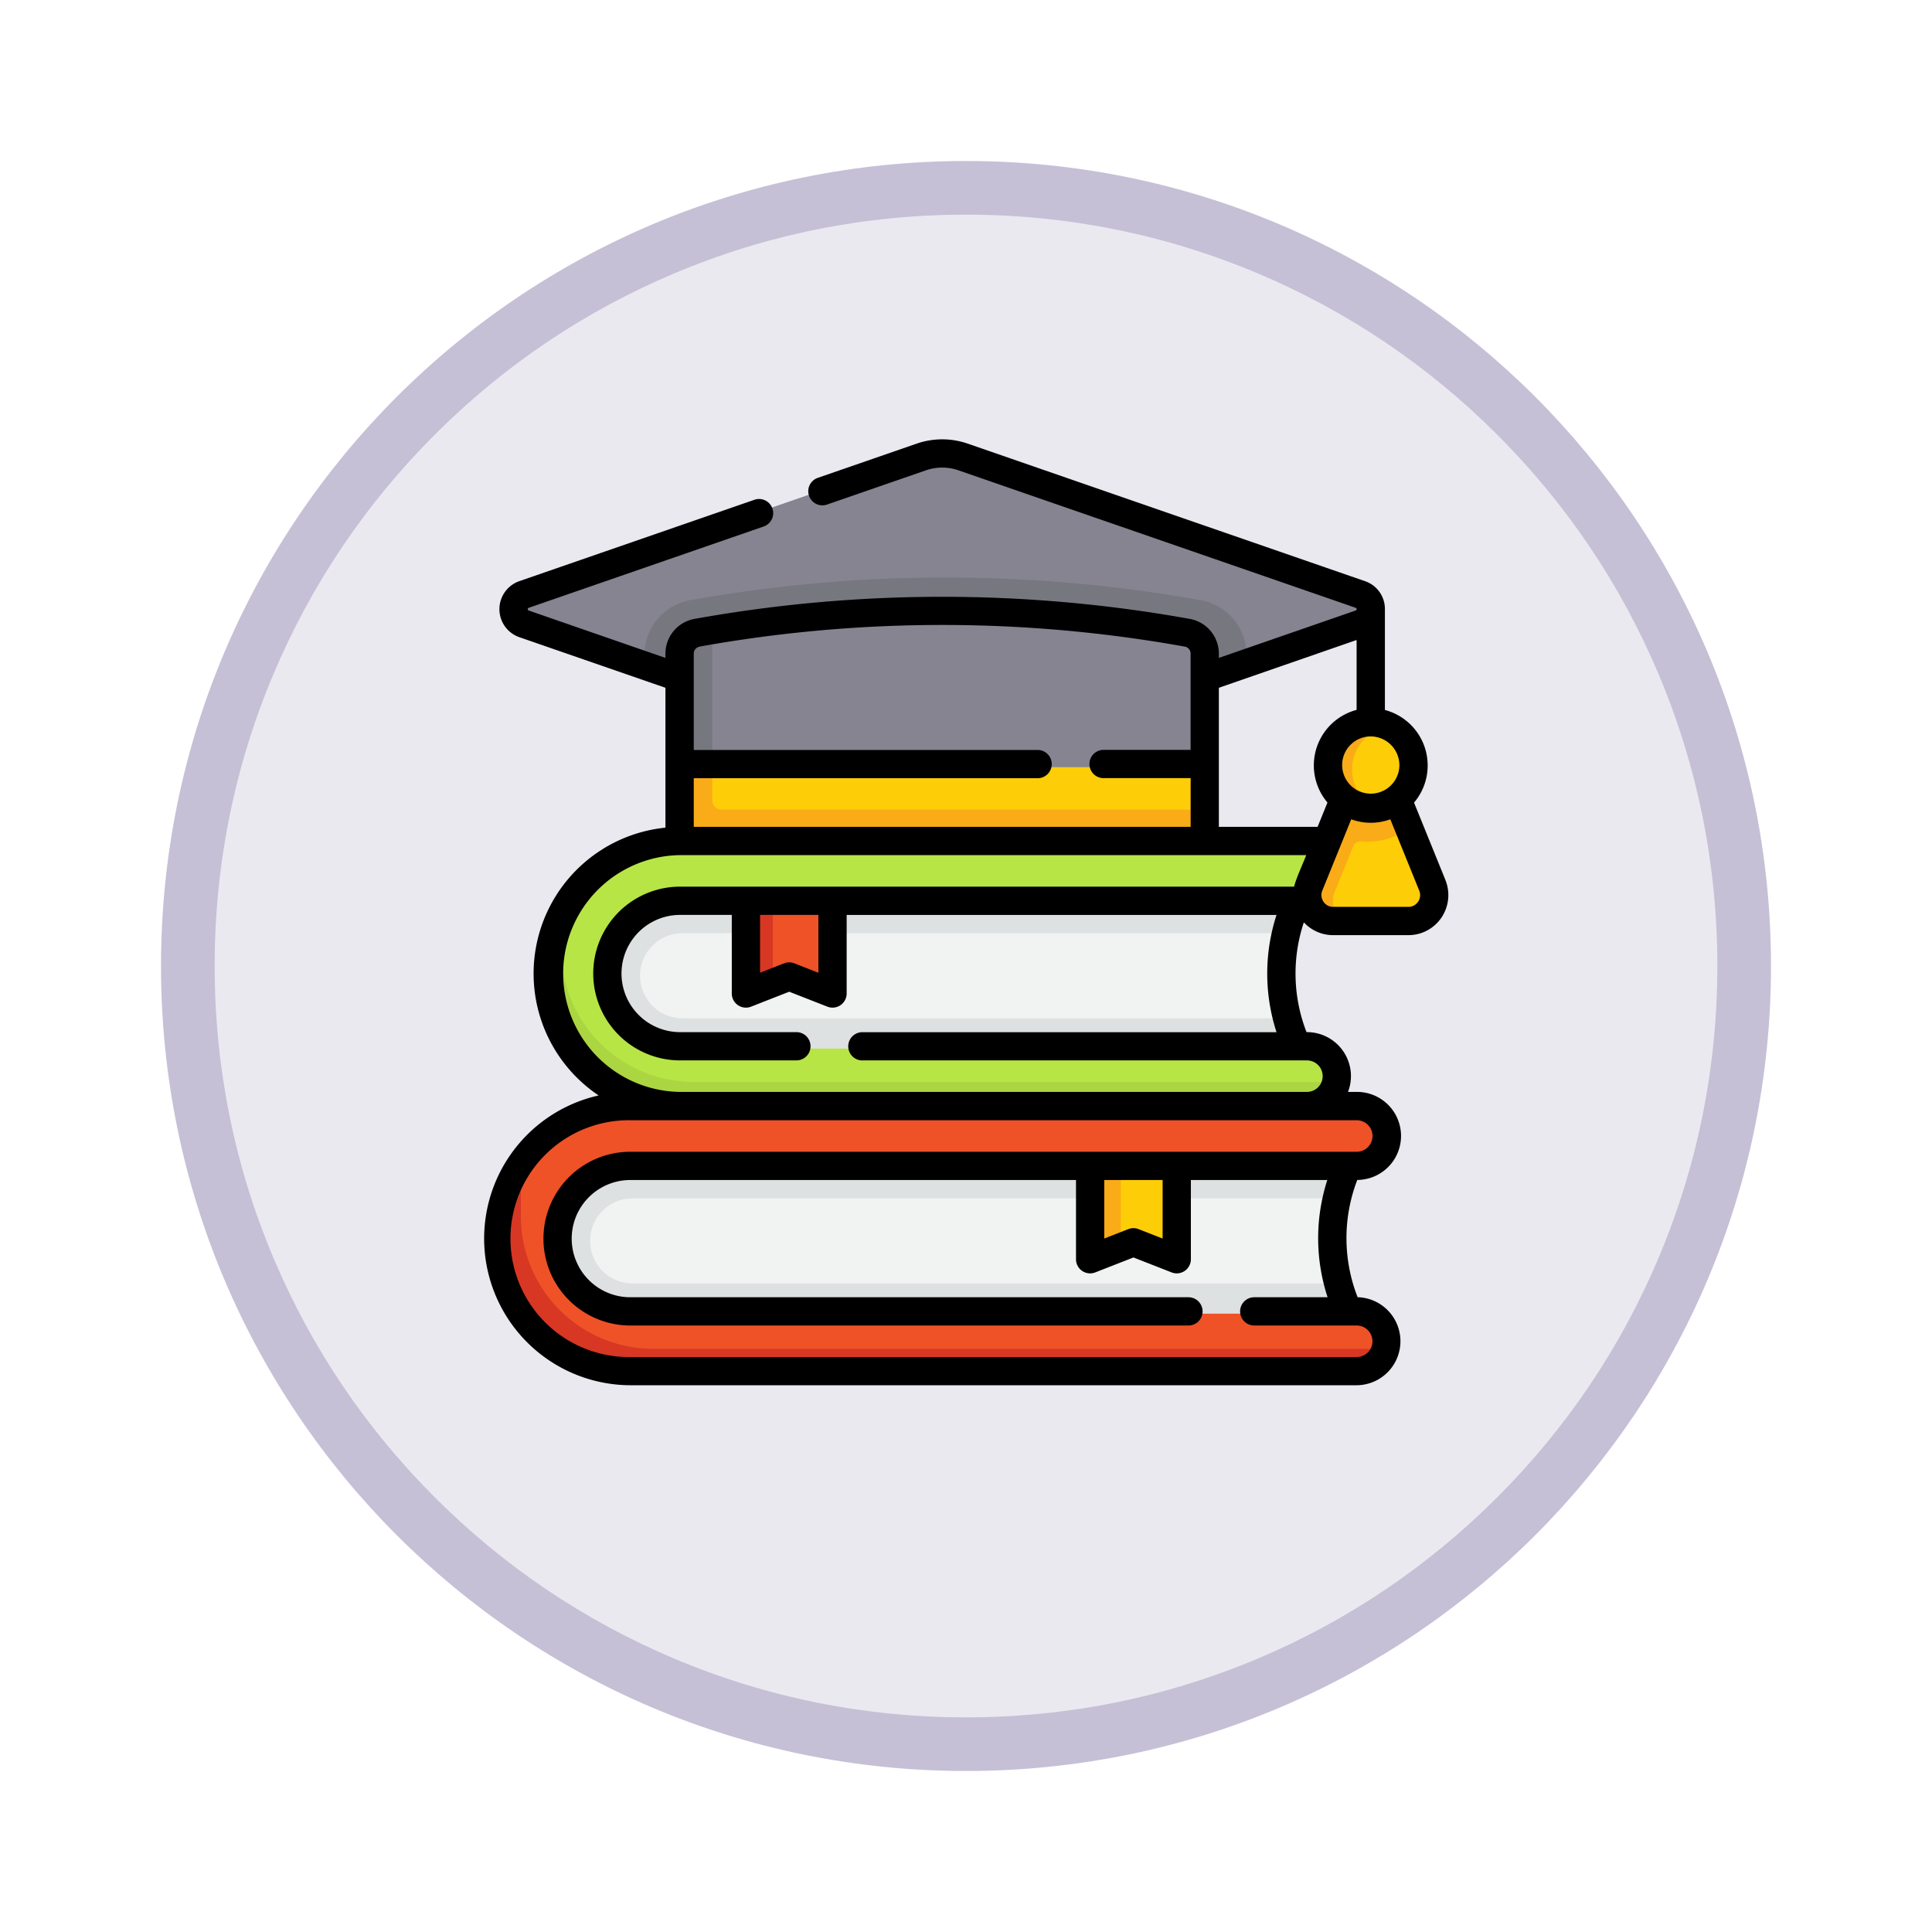<svg xmlns="http://www.w3.org/2000/svg" xmlns:xlink="http://www.w3.org/1999/xlink" width="108" height="108" viewBox="0 0 108 108">
  <defs>
    <filter id="Path_904820" x="0" y="0" width="108" height="108" filterUnits="userSpaceOnUse">
      <feOffset dy="3" input="SourceAlpha"/>
      <feGaussianBlur stdDeviation="3" result="blur"/>
      <feFlood flood-opacity="0.161"/>
      <feComposite operator="in" in2="blur"/>
      <feComposite in="SourceGraphic"/>
    </filter>
  </defs>
  <g id="Group_1226376" data-name="Group 1226376" transform="translate(-201 -2135.123)">
    <g id="Group_1225377" data-name="Group 1225377">
      <g id="Group_1224499" data-name="Group 1224499" transform="translate(210 2141.123)">
        <g id="Group_1203796" data-name="Group 1203796" transform="translate(0 0)">
          <g id="Group_1203172" data-name="Group 1203172">
            <g id="Group_1202793" data-name="Group 1202793">
              <g id="Group_1178315" data-name="Group 1178315" transform="translate(0 0)">
                <g id="Group_1173585" data-name="Group 1173585">
                  <g id="Group_1173428" data-name="Group 1173428">
                    <g id="Group_1171958" data-name="Group 1171958">
                      <g id="Group_1167341" data-name="Group 1167341">
                        <g id="Group_1166792" data-name="Group 1166792">
                          <g transform="matrix(1, 0, 0, 1, -9, -6)" filter="url(#Path_904820)">
                            <g id="Path_904820-2" data-name="Path 904820" transform="translate(9 6)" fill="#ebe9f0">
                              <path d="M 45 88.5 C 39.127 88.5 33.43 87.35 28.068 85.082 C 22.889 82.891 18.236 79.755 14.241 75.759 C 10.245 71.764 7.109 67.111 4.918 61.932 C 2.65 56.57 1.5 50.873 1.5 45 C 1.5 39.127 2.65 33.43 4.918 28.068 C 7.109 22.889 10.245 18.236 14.241 14.241 C 18.236 10.245 22.889 7.109 28.068 4.918 C 33.43 2.65 39.127 1.5 45 1.5 C 50.873 1.5 56.57 2.65 61.932 4.918 C 67.111 7.109 71.764 10.245 75.759 14.241 C 79.755 18.236 82.891 22.889 85.082 28.068 C 87.35 33.43 88.5 39.127 88.5 45 C 88.5 50.873 87.35 56.57 85.082 61.932 C 82.891 67.111 79.755 71.764 75.759 75.759 C 71.764 79.755 67.111 82.891 61.932 85.082 C 56.57 87.35 50.873 88.5 45 88.5 Z" stroke="none"/>
                              <path d="M 45 3 C 39.329 3 33.829 4.11 28.653 6.299 C 23.652 8.415 19.16 11.443 15.302 15.302 C 11.443 19.16 8.415 23.652 6.299 28.653 C 4.11 33.829 3 39.329 3 45 C 3 50.671 4.11 56.171 6.299 61.347 C 8.415 66.348 11.443 70.84 15.302 74.698 C 19.16 78.557 23.652 81.585 28.653 83.701 C 33.829 85.89 39.329 87 45 87 C 50.671 87 56.171 85.89 61.347 83.701 C 66.348 81.585 70.84 78.557 74.698 74.698 C 78.557 70.84 81.585 66.348 83.701 61.347 C 85.89 56.171 87 50.671 87 45 C 87 39.329 85.89 33.829 83.701 28.653 C 81.585 23.652 78.557 19.16 74.698 15.302 C 70.84 11.443 66.348 8.415 61.347 6.299 C 56.171 4.11 50.671 3 45 3 M 45 -7.62939453125e-06 C 69.853 -7.62939453125e-06 90 20.147 90 45 C 90 69.853 69.853 90 45 90 C 20.147 90 -7.62939453125e-06 69.853 -7.62939453125e-06 45 C -7.62939453125e-06 20.147 20.147 -7.62939453125e-06 45 -7.62939453125e-06 Z" stroke="none" fill="#c6c0d6"/>
                            </g>
                          </g>
                        </g>
                      </g>
                    </g>
                  </g>
                </g>
              </g>
            </g>
          </g>
        </g>
      </g>
      <g id="educacion_6_" data-name="educacion (6)" transform="translate(228.035 2154.7)">
        <g id="Group_1225376" data-name="Group 1225376" transform="translate(0.924 5.645)">
          <path id="Path_1212587" data-name="Path 1212587" d="M95.638,233.48a10.612,10.612,0,0,0-.063,7.859l.866,1.7H59.076s-6.956-3.909,0-10.865l37.042-.763Z" transform="translate(-51.011 -208.219)" fill="#f1f2f2"/>
          <path id="Path_1212588" data-name="Path 1212588" d="M96.443,243.034H59.079s-6.956-3.909,0-10.865L96.12,231.4l-.48,2.074a10.175,10.175,0,0,0-.528,1.685h-33.9a2.381,2.381,0,1,0,0,4.762H95.125a9.144,9.144,0,0,0,.452,1.411Z" transform="translate(-51.013 -208.218)" fill="#dee1e1"/>
          <path id="Path_1212589" data-name="Path 1212589" d="M79.647,233.846l-34.154-.054c-4.092,0-7.606-2.61-7.606-6.7a9.322,9.322,0,0,1,.139-2.89,7.412,7.412,0,0,1,6.951-4.838H80.015a1.671,1.671,0,0,1,0,3.342H53.5l-2.59.608-2.252-.608H44.977a4.066,4.066,0,1,0,0,8.133H80.015a1.672,1.672,0,0,1,1.66,1.868c-.1.83-1.172,1.141-2.028,1.141Z" transform="translate(-34.783 -197.443)" fill="#b7e546"/>
          <path id="Path_1212590" data-name="Path 1212590" d="M79.315,270.167a1.67,1.67,0,0,1-1.659,1.475l-17.31,1.037-17.728-1.037a7.412,7.412,0,0,1-6.777-10.407v1.523a7.409,7.409,0,0,0,7.409,7.409Z" transform="translate(-32.423 -234.906)" fill="#abd641"/>
          <path id="Path_1212591" data-name="Path 1212591" d="M146.47,255.964v-4.872H143l-1.233.124.074,4.537a.211.211,0,0,0,.287.2l.871-.213.975-.382a.21.21,0,0,1,.154,0l2.057.805A.211.211,0,0,0,146.47,255.964Z" transform="translate(-127.756 -225.831)" fill="#ef5227"/>
          <path id="Path_1212592" data-name="Path 1212592" d="M141.839,251.1v4.644l-1.082.423a.211.211,0,0,1-.288-.2V251.1Z" transform="translate(-126.597 -225.834)" fill="#d83724"/>
          <path id="Path_1212593" data-name="Path 1212593" d="M133.2,173.126V175.5l-.105,1.053a.737.737,0,0,1-.737.737l-28.073-.105a.737.737,0,0,1-.737-.737l-.211-3.323,14.411-.689Z" transform="translate(-93.375 -155.461)" fill="#fdcd08"/>
          <path id="Path_1212594" data-name="Path 1212594" d="M437.776,197.8c-.659,1.625-1.323,3.229-1.982,4.855a1.475,1.475,0,0,0,1.354,2.036l1.219.105h2.966a1.476,1.476,0,0,0,1.354-2.036l-1.375-3.39-.865-1.57h-2.672Z" transform="translate(-390.714 -178.151)" fill="#fdcd08"/>
          <path id="Path_1212595" data-name="Path 1212595" d="M437.947,197.608a4,4,0,0,0,2.475-.6l-.739-1.848-1.222.365h0l-1.593-.213c-.2.5-.494,1.2-.695,1.7h0L434.8,200.4a1.475,1.475,0,0,0,1.354,2.036h1.685a1.475,1.475,0,0,1-1.354-2.036l1.027-2.53A.426.426,0,0,1,437.947,197.608Z" transform="translate(-389.823 -175.792)" fill="#faab18"/>
          <path id="Path_1212596" data-name="Path 1212596" d="M452.163,160.285a2.454,2.454,0,0,0-1.642-2.322c-.248-.086-.608.067-.884.067a2.069,2.069,0,0,0-2.169,2.255,2.143,2.143,0,0,0,2.348,2.169c.277,0,.458.239.706.153A2.454,2.454,0,0,0,452.163,160.285Z" transform="translate(-401.258 -142.488)" fill="#fdcd08"/>
          <path id="Path_1212597" data-name="Path 1212597" d="M449.1,161.7a2.4,2.4,0,0,1-.79.133,2.455,2.455,0,0,1,0-4.91,2.4,2.4,0,0,1,.79.133,2.463,2.463,0,0,0,0,4.644Z" transform="translate(-399.834 -141.583)" fill="#faab18"/>
          <path id="Path_1212598" data-name="Path 1212598" d="M61.872,20.968l-6.948,2.405-1.9-.194L39.542,28.7a4.42,4.42,0,0,1-2.892,0l-13.486-5.3-1.9-.021L14.32,20.968a.884.884,0,0,1,0-1.671l22.593-7.821a3.614,3.614,0,0,1,2.365,0L61.872,19.3A.884.884,0,0,1,61.872,20.968Z" transform="translate(-13.203 -11.276)" fill="#868491"/>
          <path id="Path_1212599" data-name="Path 1212599" d="M118.991,82.637v.713l-15.382,5.325a4.42,4.42,0,0,1-2.892,0L85.336,83.35v-.713a3.1,3.1,0,0,1,2.553-3.053,80.9,80.9,0,0,1,28.549,0,3.1,3.1,0,0,1,2.553,3.053Z" transform="translate(-77.271 -71.254)" fill="#77777f"/>
          <path id="Path_1212600" data-name="Path 1212600" d="M134.989,98.741v6.281H105.441l-.105-6.07a1.205,1.205,0,0,1,.992-1.186c.3-.054.392-.317.693-.367A78.98,78.98,0,0,1,134,97.555a1.206,1.206,0,0,1,.992,1.186Z" transform="translate(-95.164 -87.358)" fill="#868491"/>
          <path id="Path_1212601" data-name="Path 1212601" d="M133.2,175.5v1.159a.737.737,0,0,1-.737.737H104.073a.737.737,0,0,1-.737-.737v-3.534l.948-.689.948.689v1.849a.527.527,0,0,0,.527.527Z" transform="translate(-93.375 -155.461)" fill="#faab18"/>
          <path id="Path_1212602" data-name="Path 1212602" d="M105.232,106.6v7.623h-1.9v-6.281a1.205,1.205,0,0,1,.992-1.186C104.63,106.707,104.931,106.655,105.232,106.6Z" transform="translate(-93.375 -96.564)" fill="#77777f"/>
          <path id="Path_1212603" data-name="Path 1212603" d="M78.211,389.62a9.911,9.911,0,0,1,0-7.586l.321-1.424H35.459s-4.849,5.271.315,10.435l43.038.323Z" transform="translate(-30.8 -341.707)" fill="#f1f2f2"/>
          <path id="Path_1212604" data-name="Path 1212604" d="M78.811,391.372l-43.037-.322c-5.165-5.163-.315-10.434-.315-10.434l43.279.08-.527,1.343a9.869,9.869,0,0,0-.471,1.437H38.209a2.381,2.381,0,1,0,0,4.762H77.753a9.994,9.994,0,0,0,.458,1.387Z" transform="translate(-30.8 -341.711)" fill="#dee1e1"/>
          <path id="Path_1212605" data-name="Path 1212605" d="M60.863,374.482l-38.942-.072c-4.092,0-7.692-2.309-7.692-6.4,0-1.3-.318-3.087.269-4.148a7.407,7.407,0,0,1,6.488-3.828H61.6a1.671,1.671,0,1,1,0,3.342H51.533l-2.629.582-2.213-.582H20.986a4.066,4.066,0,0,0,0,8.133H61.6a1.673,1.673,0,0,1,1.644,1.973c-.142.779-1.556,1-2.376,1Z" transform="translate(-13.577 -323.297)" fill="#ef5227"/>
          <path id="Path_1212606" data-name="Path 1212606" d="M58.43,402.6a1.673,1.673,0,0,1-1.644,1.369H16.177a7.41,7.41,0,0,1-6.251-11.389v2.61a7.409,7.409,0,0,0,7.409,7.409Z" transform="translate(-8.768 -352.42)" fill="#d83724"/>
          <path id="Path_1212607" data-name="Path 1212607" d="M329.113,396.66v-4.911h-3.262l-1.447.088.078,4.612a.211.211,0,0,0,.287.2l1.082-.3.764-.3a.21.21,0,0,1,.154,0l2.057.805A.211.211,0,0,0,329.113,396.66Z" transform="translate(-291.157 -351.672)" fill="#fdcd08"/>
          <path id="Path_1212608" data-name="Path 1212608" d="M324.72,391.745v4.6l-1.292.506a.211.211,0,0,1-.288-.2v-4.912Z" transform="translate(-290.026 -351.669)" fill="#faab18"/>
        </g>
        <path id="Path_1212609" data-name="Path 1212609" d="M53.764,29.612l-1.753-4.322a3.209,3.209,0,0,0-1.629-5.179c0-.208,0-5.414,0-5.634a1.639,1.639,0,0,0-1.116-1.568L27.055,5.22a4.361,4.361,0,0,0-2.842,0l-5.53,1.914A.79.79,0,1,0,19.2,8.627l5.53-1.914a2.774,2.774,0,0,1,1.808,0L48.749,14.4a.079.079,0,0,1,0,.15L41.1,17.2v-.237a1.973,1.973,0,0,0-1.626-1.943,78.16,78.16,0,0,0-27.685,0,1.973,1.973,0,0,0-1.626,1.943V17.2L2.52,14.551a.079.079,0,0,1,0-.15L15.652,9.855a.79.79,0,1,0-.517-1.493L2,12.908a1.659,1.659,0,0,0,0,3.136l8.163,2.826v7.819A8.2,8.2,0,0,0,6.429,41.659a8.2,8.2,0,0,0,1.77,16.2H48.807a2.461,2.461,0,0,0,.05-4.921,9.051,9.051,0,0,1-.019-6.555,2.461,2.461,0,0,0-.031-4.922H48.32a2.46,2.46,0,0,0-2.3-3.342H46a9.045,9.045,0,0,1-.149-6.137,2.219,2.219,0,0,0,1.631.716H51.7a2.222,2.222,0,0,0,1.845-.984,2.248,2.248,0,0,0,.218-2.1Zm-2.572-6.4a1.6,1.6,0,1,1-1.6-1.623A1.614,1.614,0,0,1,51.192,23.214ZM48.8,16.2v3.906a3.209,3.209,0,0,0-1.629,5.179l-.551,1.358H41.1V18.87Zm-36.732.369a76.6,76.6,0,0,1,27.127,0,.394.394,0,0,1,.325.388v5.384H34.655a.79.79,0,1,0,0,1.58h4.868v2.722H11.746V23.926H30.968a.79.79,0,0,0,0-1.58H11.746V16.961a.394.394,0,0,1,.325-.388ZM49.689,43.926a.882.882,0,0,1-.881.881H8.2a4.856,4.856,0,1,0,0,9.713H39.4a.79.79,0,0,0,0-1.58H8.2a3.276,3.276,0,1,1,0-6.553H33.114v4.428a.79.79,0,0,0,1.078.736l2.133-.835,2.133.835a.79.79,0,0,0,1.078-.736V46.387h7.626a10.6,10.6,0,0,0,.016,6.553h-4.1a.79.79,0,1,0,0,1.58h5.726a.881.881,0,1,1,0,1.762H8.2a6.619,6.619,0,1,1,0-13.237H48.808a.882.882,0,0,1,.881.881ZM34.694,46.387h3.262v3.271l-1.343-.526a.79.79,0,0,0-.576,0l-1.343.526ZM21.172,39.7h24.85a.881.881,0,0,1,0,1.762H10.984a6.619,6.619,0,0,1,0-13.237h35c-.2.524-.556,1.267-.677,1.762H10.984a4.856,4.856,0,1,0,0,9.713h6.5a.79.79,0,1,0,0-1.58h-6.5a3.276,3.276,0,1,1,0-6.553h2.888V35.96a.79.79,0,0,0,1.078.736l2.133-.835,2.133.835a.79.79,0,0,0,1.078-.736V31.57H44.323a10.6,10.6,0,0,0,0,6.553H21.172a.79.79,0,0,0,0,1.58Zm-5.72-8.133h3.262V34.8l-1.343-.526a.79.79,0,0,0-.576,0l-1.343.526Zm36.783-.736a.64.64,0,0,1-.534.287H47.483a.641.641,0,0,1-.534-.287.662.662,0,0,1-.065-.628L48.5,26.222a3.163,3.163,0,0,0,2.184,0L52.3,30.206A.662.662,0,0,1,52.236,30.834Z" transform="translate(0 0)"/>
      </g>
    </g>
  </g>
</svg>
